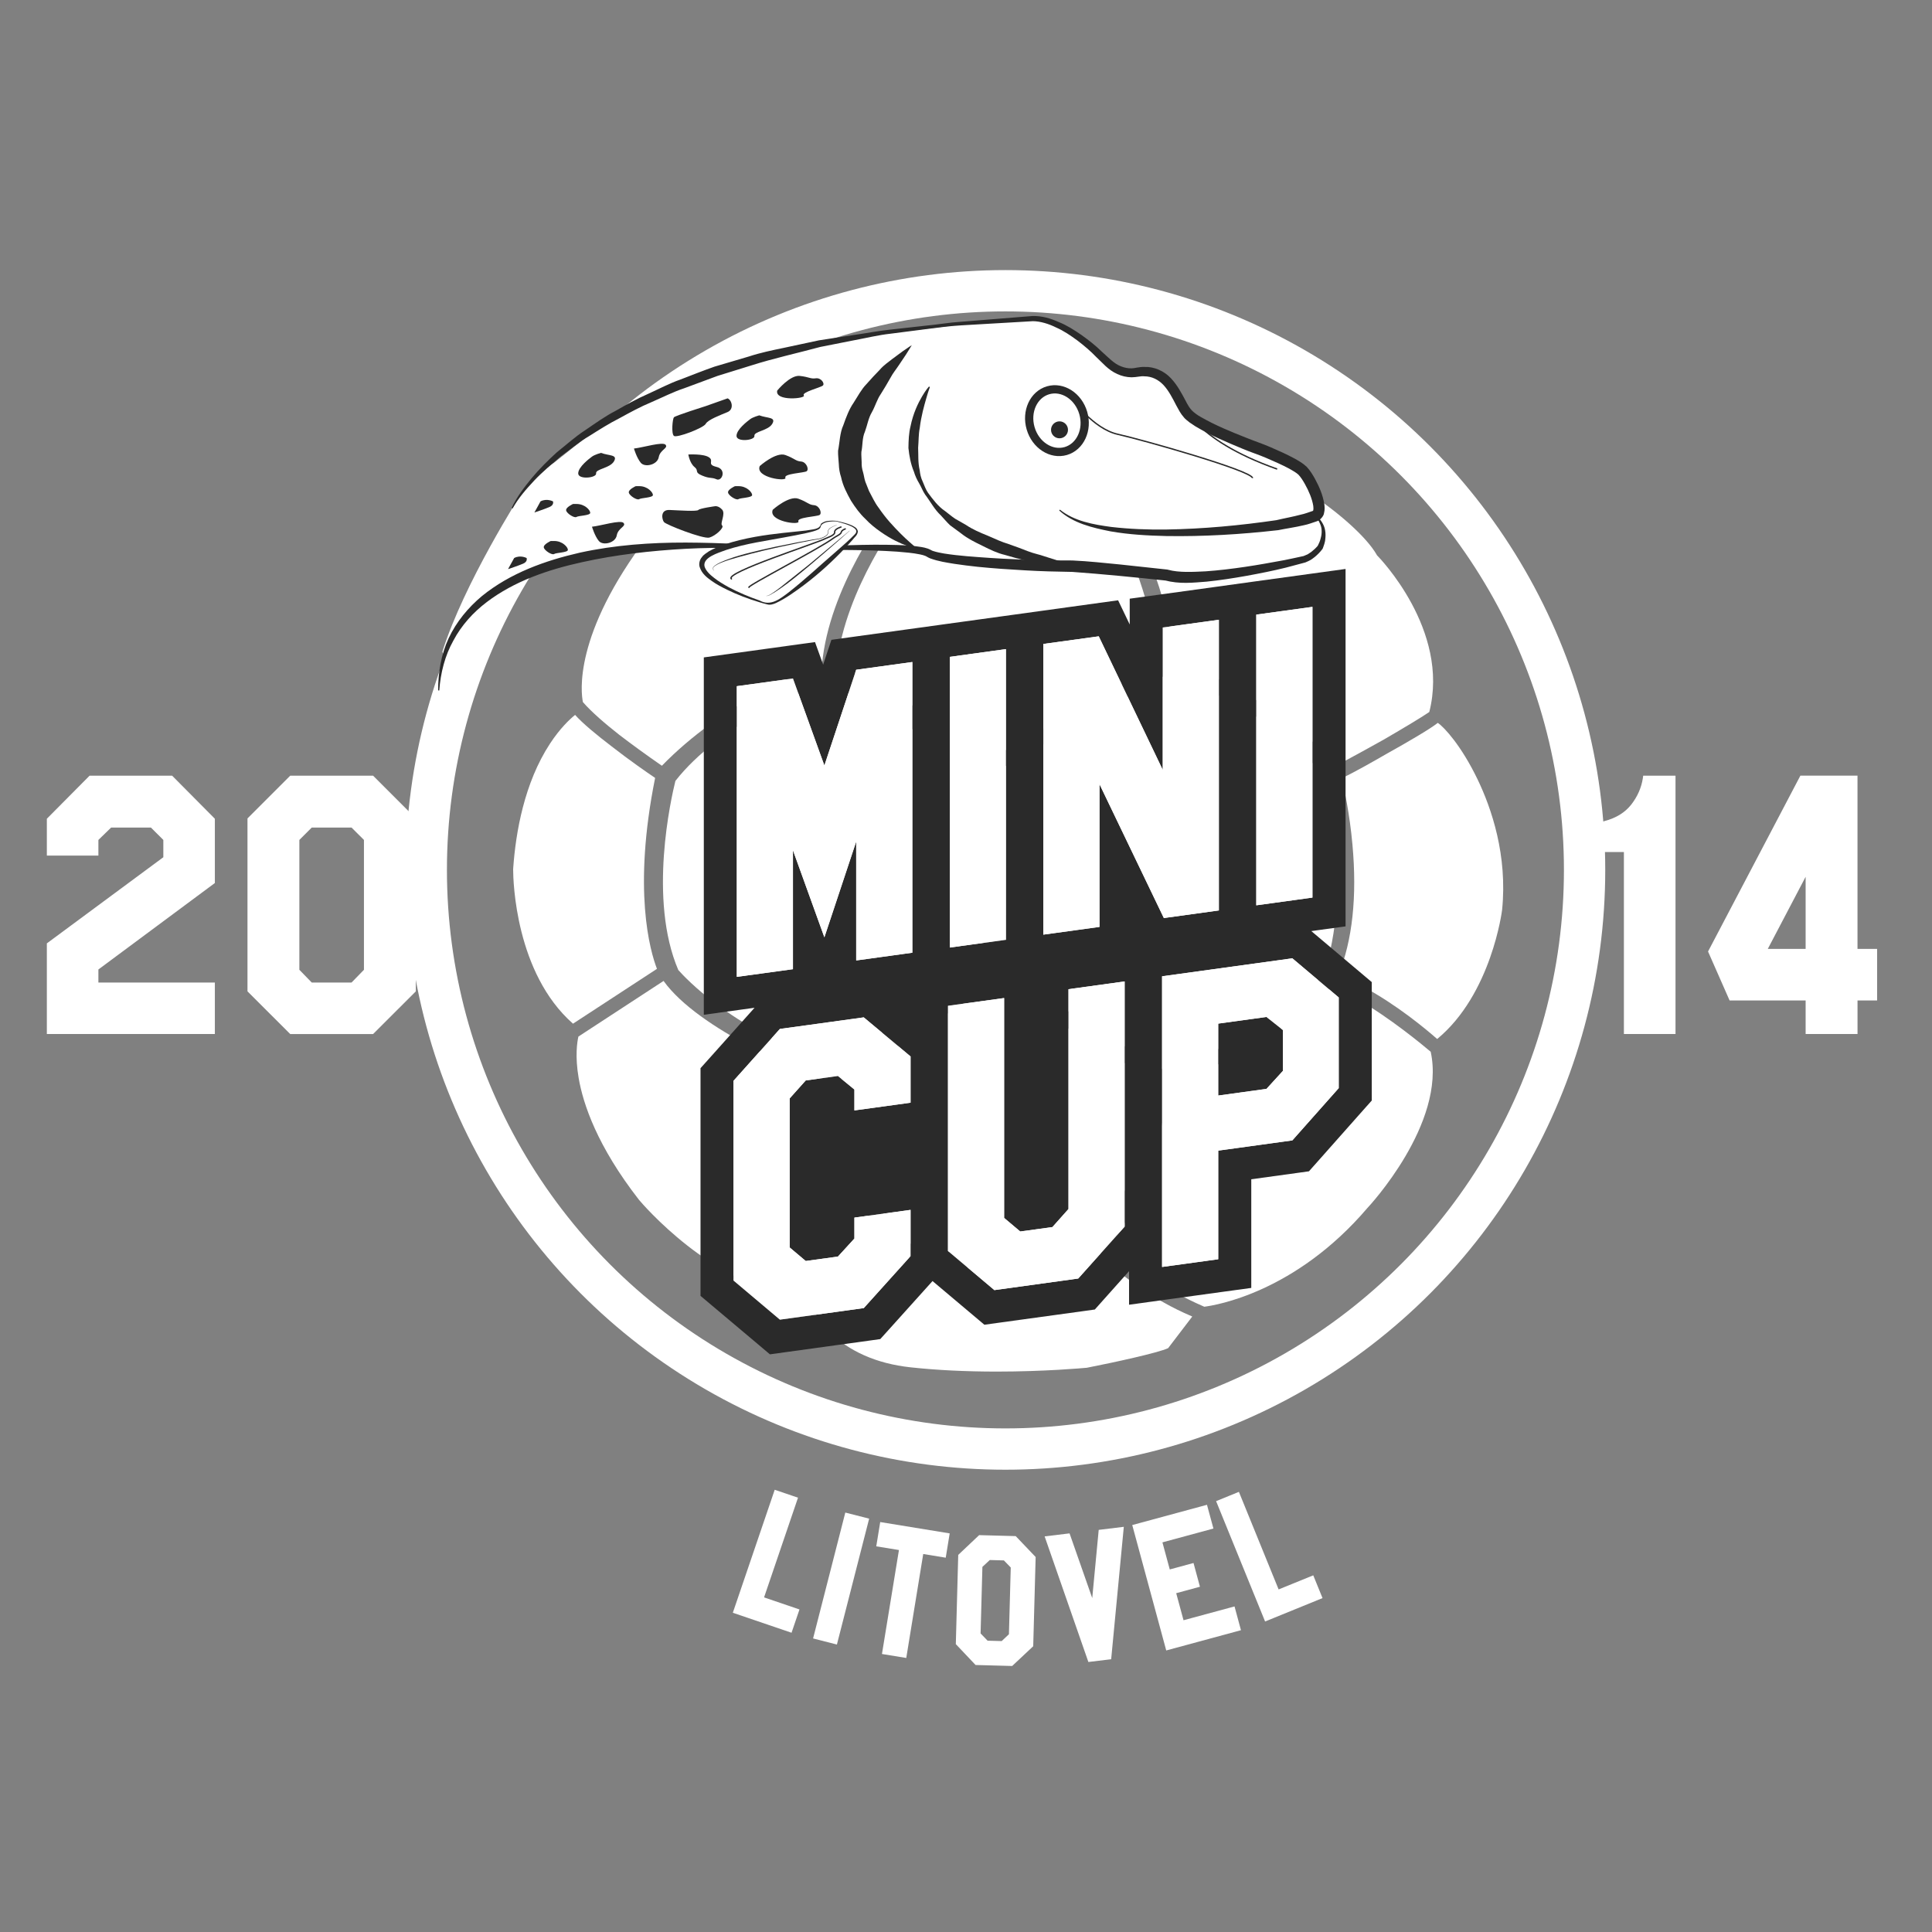 <?xml version="1.0" encoding="utf-8"?>
<!-- Generator: Adobe Illustrator 16.0.0, SVG Export Plug-In . SVG Version: 6.00 Build 0)  -->
<!DOCTYPE svg PUBLIC "-//W3C//DTD SVG 1.1//EN" "http://www.w3.org/Graphics/SVG/1.1/DTD/svg11.dtd">
<svg version="1.1" id="Layer_1" xmlns="http://www.w3.org/2000/svg" xmlns:xlink="http://www.w3.org/1999/xlink" x="0px" y="0px"
	 width="100px" height="100px" viewBox="0 0 100 100" enable-background="new 0 0 100 100" xml:space="preserve">
<rect x="0" y="0" width="100" height="100" fill="#808080" stroke="none"/>
<g>
	
		<line fill="none" stroke="#4675B8" stroke-width="0.071" stroke-miterlimit="10" x1="34.296" y1="48.133" x2="34.296" y2="48.133"/>
	<g>
		<g>
			<path fill="#FFFFFF" d="M8.454,44.37v-0.895l-0.642-0.641h-2.06l-0.659,0.641v0.811H2.425v-1.908l2.212-2.229h4.272l2.212,2.229
				v3.327L5.093,50.18v0.675h6.028v2.666H2.425v-4.692L8.454,44.37z"/>
		</g>
		<g>
			<path fill="#FFFFFF" d="M21.523,42.361v8.952l-2.212,2.209h-4.289l-2.212-2.209v-8.952l2.212-2.212h4.289L21.523,42.361z
				 M15.495,43.475v6.721l0.641,0.66h2.06l0.642-0.66v-6.721l-0.642-0.641h-2.06L15.495,43.475z"/>
		</g>
		<g>
			<path fill="#FFFFFF" d="M86.721,53.521h-2.668V44.1h-1.098v-1.571l0.102-0.033c0.598-0.158,1.055-0.442,1.377-0.853
				c0.32-0.411,0.521-0.864,0.599-1.359l0.018-0.135h1.673v13.373H86.721z"/>
		</g>
		<g>
			<path fill="#FFFFFF" d="M96.145,49.116h1.014v2.667h-1.014v1.738h-2.686v-1.738h-3.936l-1.115-2.533l4.779-9.102h2.957V49.116
				L96.145,49.116z M93.459,45.383L91.5,49.116h1.959V45.383z"/>
		</g>
	</g>
	<circle fill="none" stroke="#FFFFFF" stroke-width="2.138" stroke-miterlimit="10" cx="52.041" cy="45.026" r="29.977"/>
	<g>
		<path fill="#FFFFFF" d="M51.672,39.041l8.387-4.765c-0.147-0.928-0.854-4.378-2.091-6.627c-0.261-0.412-0.557-0.804-0.885-1.164
			c-1.528-0.723-3.249-1.089-5.112-1.089c-0.98,0-1.885,0.103-2.651,0.239c-0.793,0.145-1.59,0.354-2.387,0.626
			c-0.442,0.57-3.136,4.181-3.61,8.04L51.672,39.041z"/>
		<path fill="#FFFFFF" d="M76.467,40.316c-0.824-1.707-1.713-2.679-2.047-2.9c-0.424,0.332-1.523,0.973-2.635,1.593
			c-0.666,0.385-1.662,0.952-2.299,1.254c-0.014,0.007-0.027,0.015-0.041,0.022c0.131,0.541,0.412,1.822,0.557,3.428
			c0.246,2.691,0,4.958-0.723,6.747c0.414,0.157,0.854,0.372,1.294,0.621c1.747,0.94,3.257,2.207,3.815,2.698
			c2.811-2.322,3.356-6.642,3.361-6.687C78.032,44.272,77.208,41.85,76.467,40.316z"/>
		<path fill="#FFFFFF" d="M68.661,40.28c-0.474-0.564-1.781-1.995-3.913-3.365c-0.375-0.228-0.777-0.456-1.212-0.686
			c-1.253-0.661-2.341-1.102-2.868-1.301c-0.064-0.023-0.129-0.046-0.195-0.068l-8.443,4.798l0.027,10.546
			c0.035,0.033,0.076,0.068,0.121,0.106c1.176,0.866,5.312,3.418,8.045,5.065c1.119-0.332,2.123-0.734,3.018-1.164
			c1.837-0.891,3.232-1.919,4.128-2.677c0.631-0.546,1.012-0.958,1.142-1.107c0.108-0.295,0.401-1.199,0.581-2.623
			c0.202-1.59,0.298-4.166-0.373-7.46C68.695,40.322,68.678,40.299,68.661,40.28z"/>
		<path fill="#FFFFFF" d="M34.004,50.147c-0.359-0.935-1.262-4.077-0.095-9.882c-0.399-0.27-1.322-0.906-2.257-1.637
			c-0.77-0.588-1.501-1.191-1.885-1.625c-0.289,0.234-0.784,0.702-1.298,1.485c-1.34,2.042-1.774,4.617-1.903,6.418l-0.006,0.09
			c0,0.61,0.122,5.372,3.098,7.99L34.004,50.147z"/>
		<path fill="#FFFFFF" d="M57.941,25.997c-0.049,0.05-0.09,0.096-0.129,0.138c0.267,0.319,0.522,0.704,0.771,1.15
			c1.696,2.667,2.112,5.994,2.198,6.919c1.73,0.591,3.205,1.36,4.42,2.146c1.396,0.855,2.842,1.955,3.918,3.286
			c0.079-0.036,0.167-0.078,0.263-0.125c0.769-0.414,1.543-0.838,2.235-1.226c1.057-0.612,2.068-1.225,2.363-1.432
			c1.086-4.254-2.64-8.041-2.676-8.079l-0.033-0.033L71.25,28.7c-1.053-1.817-5.814-5.196-8.473-5.196
			c-0.135,0-0.26,0.009-0.377,0.026c-0.049,0.008-0.101,0.017-0.148,0.026c-0.363,0.076-0.707,0.177-1.033,0.294
			C59.766,24.406,58.527,25.448,57.941,25.997z"/>
		<path fill="#FFFFFF" d="M59.794,55.952c-1.265-0.739-6.583-3.872-8.063-5.093c-0.068-0.053-0.127-0.098-0.176-0.137
			c-0.936,0.678-4.446,3.164-8.071,5.176c0.035,0.973,0.189,1.955,0.457,2.934c0.725,2.375,2.068,4.5,2.507,5.158
			c0.029,0.041,0.059,0.084,0.089,0.126c0.195,0.097,0.402,0.185,0.622,0.263c0.679,0.232,1.893,0.521,3.725,0.525
			c1.874-0.006,3.722-0.307,4.882-0.539c0.355-0.074,0.717-0.156,1.084-0.244c0.307-0.447,1.525-2.322,2.322-5.061
			c0.332-1.18,0.502-2.175,0.581-2.762C59.768,56.184,59.781,56.068,59.794,55.952z"/>
		<path fill="#FFFFFF" d="M47.135,70.773c1.342,0.146,2.841,0.22,4.456,0.22c2.499,0,4.466-0.181,4.663-0.198
			c1.389-0.271,3.678-0.77,4.208-1.014l1.249-1.637c-0.014-0.006-0.027-0.015-0.043-0.021c-1.027-0.436-1.896-0.947-2.604-1.441
			c-0.789-0.523-1.572-1.148-2.138-1.844c-0.319,0.079-0.946,0.225-1.76,0.367c-1.519,0.273-2.94,0.411-4.249,0.411
			c-0.001,0-0.001,0-0.001,0c-0.015,0-0.028,0-0.043,0c-0.017,0-0.035,0-0.054,0l0,0c-1.49,0-2.764-0.177-3.806-0.533
			c-0.263-0.086-0.464-0.168-0.611-0.233c-0.666,0.769-1.832,1.486-2.853,2.021c-0.552,0.342-1.11,0.639-1.604,0.812
			c0.163,0.293,0.454,0.74,0.918,1.201C43.936,69.947,45.372,70.583,47.135,70.773z"/>
		<path fill="#FFFFFF" d="M34.959,40.42c-0.221,0.889-1.418,6.133,0.15,9.789c0.195,0.22,0.875,0.948,2.022,1.803
			c1.22,0.909,3.227,2.15,5.944,2.979c0.592-0.349,2.092-1.233,3.639-2.181c2.838-1.737,3.854-2.472,4.218-2.77l0.025-10.176
			l-8.126-4.615C41.652,35.695,37.235,37.509,34.959,40.42z"/>
		<path fill="#FFFFFF" d="M33.075,62.104c0.059,0.072,1.017,1.203,2.5,2.365c1.374,1.076,3.492,2.396,5.814,2.625
			c0.239-0.098,0.993-0.417,1.841-0.859c0.332-0.207,0.69-0.447,1.071-0.721c0.648-0.467,1.21-0.916,1.518-1.17
			c-1.182-1.676-2.036-3.436-2.536-5.211c-0.32-1.033-0.535-2.125-0.531-3.188c-1.219-0.467-6.578-2.629-8.406-5.172l-4.408,2.879
			c-0.061,0.264-0.184,1.006,0.013,2.146C30.182,57.143,30.911,59.327,33.075,62.104z"/>
		<path fill="#FFFFFF" d="M70.779,62.523l0.014-0.015c0.041-0.043,4.068-4.35,3.26-8.069c-0.4-0.338-2.109-1.758-3.75-2.693
			c-0.457-0.252-0.932-0.479-1.404-0.66c-0.188,0.199-0.537,0.543-1.032,0.969c-0.884,0.771-2.238,1.778-4.072,2.687
			c-0.974,0.483-2.069,0.936-3.289,1.295c-0.019,0.164-0.045,0.399-0.09,0.696c-0.128,0.871-0.312,1.689-0.524,2.444
			c-0.438,1.577-1.168,3.49-2.373,5.243c0.276,0.303,0.883,0.91,1.789,1.568c1.307,0.888,2.692,1.506,3.024,1.648
			C62.9,67.566,67.039,66.908,70.779,62.523z"/>
		<path fill="#FFFFFF" d="M41.519,23.091c-3.289,0-7.704,4.381-7.995,4.674c-3.863,5.082-3.45,8.103-3.353,8.575
			c0.454,0.522,1.167,1.133,1.885,1.696c0.612,0.469,1.354,1.012,2.203,1.599c3.142-3.228,7.196-4.843,8.288-5.237
			c0.364-3.978,3.227-7.813,3.8-8.546c-0.072-0.319-0.394-0.686-0.924-1.066c-0.331-0.227-0.74-0.463-1.22-0.7
			c-1.075-0.53-2.18-0.911-2.396-0.984C41.713,23.095,41.616,23.091,41.519,23.091z"/>
		<path fill="#FFFFFF" d="M59.023,20.283c-0.24-0.082-2.828-0.928-6.646-0.928c-2.686,0-5.358,0.411-7.943,1.221
			c-0.17,0.089-1.374,0.745-2.054,1.967c0.457,0.159,1.249,0.454,2.053,0.846c0.632,0.309,1.149,0.615,1.552,0.921
			c0.539,0.396,0.877,0.782,1.017,1.166c0.489-0.164,1.375-0.423,2.513-0.601c0.826-0.134,1.646-0.203,2.456-0.203
			c2.694,0,4.536,0.737,5.217,1.061c0.06-0.06,0.136-0.136,0.229-0.226c0.597-0.63,1.837-1.738,3.657-2.364
			c0.285-0.104,0.578-0.189,0.879-0.253c-0.076-0.164-0.194-0.378-0.377-0.623C61.191,21.75,60.438,20.987,59.023,20.283z"/>
	</g>
	<g>
		<path id="Výplň_2_" fill="#FFFFFF" d="M24.726,31.226c0,0,0.367,0.029,1.389-0.932c1.021-0.96,5.043-1.8,5.043-1.8l3.774-0.343
			l2.604,0.031l4.088,0.104l6.095,0.122l1.199,0.474l4.689,0.281l7.082,0.509l1.313,0.138l4.304-0.606l1.521-0.386
			c0,0,0.233,0.006,0.547-0.585c0.312-0.59,0.078-1.001,0.078-1.001l-0.063-0.156l-0.203-0.28l-0.168,0.156l-0.111-0.01
			l-1.041,0.249l-0.781,0.23l1.729-0.457l0.403-0.377l-0.05-0.329l-0.025-0.598l-0.146-0.365l-0.111-0.035l-0.08-0.344l-0.544-0.636
			l-2.936-1.372l-2.496-1.5l-1.537-1.777l-0.386-0.424l-2.071-0.086l-1.688-1.445l-2.182-1.188l-3.093,0.174l-7.547,0.907
			l-3.854,1.033l-2.452,0.753l-5.154,2.057l-3.185,2.535l-0.741,0.483l-0.961,1.126c0,0-2.961,4.625-4.077,8.163
			c0.047,0.484,0.522-0.712,0.522-0.712L24.726,31.226z"/>
		<g>
			<path fill="#2A2A2A" d="M26.483,26.292c0.262-0.567,0.646-1.063,1.038-1.545c0.399-0.479,0.842-0.917,1.303-1.338
				c0.487-0.385,0.95-0.81,1.474-1.147c0.515-0.351,1.022-0.717,1.575-1.003c0.542-0.309,1.083-0.616,1.654-0.864
				c0.567-0.255,1.118-0.552,1.705-0.756c0.581-0.222,1.158-0.455,1.745-0.66l1.787-0.528c0.59-0.194,1.198-0.32,1.806-0.446
				l1.818-0.389l1.836-0.282c0.613-0.083,1.22-0.208,1.835-0.271l1.843-0.205c0.616-0.055,1.226-0.167,1.842-0.204l3.697-0.297
				l-0.01,0.001c0.502-0.016,0.938,0.122,1.358,0.306c0.427,0.169,0.812,0.417,1.185,0.673c0.369,0.264,0.728,0.542,1.049,0.858
				c0.336,0.299,0.642,0.632,0.985,0.76c0.179,0.077,0.373,0.114,0.56,0.111c0.16,0,0.395-0.083,0.658-0.073
				c0.512-0.025,1.035,0.214,1.375,0.58c0.344,0.362,0.558,0.785,0.766,1.169c0.203,0.415,0.402,0.628,0.795,0.845
				c0.734,0.427,1.561,0.762,2.375,1.084c0.418,0.168,0.807,0.294,1.247,0.485c0.413,0.179,0.821,0.361,1.228,0.581
				c0.2,0.114,0.409,0.225,0.621,0.424c0.182,0.194,0.309,0.408,0.422,0.608c0.225,0.416,0.414,0.834,0.495,1.346
				c0.013,0.133,0.027,0.269-0.018,0.441c-0.013,0.162-0.22,0.39-0.394,0.433c-0.214,0.068-0.41,0.149-0.65,0.197
				c-0.473,0.112-0.895,0.166-1.323,0.254l-0.019,0.003h-0.004c-1.922,0.218-3.844,0.333-5.772,0.303
				c-0.963-0.023-1.931-0.075-2.884-0.242c-0.938-0.186-1.934-0.418-2.663-1.083l0.038-0.042c0.746,0.601,1.729,0.77,2.658,0.896
				c0.944,0.109,1.897,0.146,2.852,0.133c1.906-0.031,3.816-0.209,5.697-0.484l-0.021,0.004c0.437-0.104,0.896-0.184,1.282-0.29
				c0.195-0.037,0.412-0.124,0.621-0.192c0.033-0.029,0.004,0.023,0.023-0.04c0.016-0.042,0.012-0.133,0.002-0.219
				c-0.058-0.367-0.231-0.774-0.434-1.134c-0.104-0.184-0.21-0.353-0.333-0.483c-0.112-0.104-0.295-0.211-0.479-0.313
				c-0.377-0.2-0.779-0.378-1.183-0.55c-0.372-0.164-0.831-0.307-1.233-0.48c-0.826-0.343-1.649-0.687-2.443-1.162l-0.298-0.199
				c-0.104-0.083-0.226-0.176-0.287-0.254c-0.19-0.213-0.284-0.417-0.396-0.617c-0.205-0.397-0.398-0.776-0.666-1.064
				c-0.266-0.282-0.609-0.453-0.992-0.452c-0.184-0.022-0.381,0.048-0.664,0.051c-0.258-0.005-0.506-0.063-0.731-0.168
				c-0.487-0.215-0.771-0.587-1.089-0.877c-0.303-0.318-0.637-0.595-0.98-0.859c-0.349-0.256-0.711-0.505-1.104-0.675
				c-0.378-0.188-0.814-0.323-1.2-0.326l-0.011,0.001L49.76,16.84c-0.616,0.031-1.227,0.124-1.838,0.197l-1.834,0.236
				c-0.613,0.067-1.213,0.215-1.819,0.327l-1.812,0.358c-1.188,0.322-2.391,0.582-3.561,0.954l-1.758,0.545l-1.724,0.639
				c-0.583,0.193-1.128,0.475-1.69,0.717c-0.567,0.235-1.103,0.528-1.64,0.823c-0.548,0.276-1.063,0.604-1.581,0.93
				c-0.529,0.31-0.996,0.708-1.491,1.067c-0.462,0.399-0.935,0.79-1.356,1.235c-0.416,0.446-0.828,0.911-1.123,1.45L26.483,26.292z"
				/>
		</g>
		<g>
			<path fill="#2A2A2A" d="M22.679,35.736c-0.003-0.911,0.148-1.85,0.543-2.7c0.398-0.847,1.009-1.59,1.728-2.188
				c1.464-1.187,3.265-1.831,5.056-2.241c1.807-0.396,3.651-0.527,5.484-0.524c1.834,0.009,3.66,0.1,5.482,0.298l-0.037,0.003
				c0.439-0.063,0.825-0.069,1.238-0.094l1.221-0.049c0.814-0.032,1.629-0.052,2.447-0.044c0.409,0.004,0.818,0.015,1.23,0.046
				c0.207,0.015,0.413,0.035,0.625,0.072c0.106,0.019,0.211,0.039,0.329,0.081c0.13,0.046,0.222,0.118,0.282,0.127
				c0.334,0.107,0.754,0.16,1.146,0.207c0.399,0.045,0.801,0.079,1.205,0.107c0.806,0.061,1.615,0.105,2.425,0.135
				c0.817,0.035,1.604,0.039,2.429,0.038c0.848,0.038,1.645,0.13,2.459,0.207l2.43,0.262l0.021,0.002l0.038,0.01
				c0.564,0.155,1.281,0.113,1.945,0.081c0.679-0.047,1.357-0.131,2.037-0.231c0.678-0.099,1.354-0.223,2.029-0.347
				c0.316-0.061,0.67-0.143,1.002-0.213l0.213-0.09l0.188-0.125c0.124-0.096,0.235-0.201,0.339-0.322l-0.015,0.024
				c0.028-0.063,0.063-0.125,0.089-0.188c0.025-0.073,0.049-0.114,0.064-0.192c0.043-0.151,0.062-0.272,0.057-0.41
				c-0.002-0.145-0.032-0.264-0.098-0.404c-0.058-0.137-0.142-0.242-0.246-0.343l0.031-0.047c0.125,0.085,0.246,0.206,0.321,0.335
				c0.079,0.119,0.153,0.285,0.173,0.438c0.03,0.157,0.023,0.337,0.004,0.475c-0.002,0.071-0.033,0.169-0.051,0.238
				c-0.021,0.077-0.055,0.149-0.08,0.225L68.461,28.4l-0.011,0.015c-0.111,0.149-0.246,0.288-0.392,0.409
				c-0.082,0.057-0.107,0.091-0.235,0.167c-0.089,0.041-0.128,0.071-0.259,0.121l-1.01,0.269c-0.675,0.167-1.354,0.3-2.037,0.425
				c-0.685,0.122-1.371,0.229-2.068,0.3c-0.703,0.053-1.393,0.137-2.17-0.069l0.058,0.012c-1.606-0.17-3.252-0.333-4.828-0.447
				c-0.804-0.013-1.643-0.032-2.45-0.081c-0.814-0.046-1.629-0.1-2.443-0.182c-0.407-0.044-0.814-0.093-1.221-0.155
				c-0.412-0.069-0.805-0.122-1.241-0.28c-0.136-0.051-0.207-0.114-0.269-0.134c-0.073-0.03-0.167-0.054-0.261-0.073
				c-0.188-0.04-0.385-0.067-0.584-0.089c-0.397-0.044-0.802-0.071-1.206-0.09c-0.809-0.039-1.621-0.052-2.433-0.052
				c-0.406-0.003-0.812,0.011-1.218,0.023c-0.398,0.015-0.828,0.024-1.195,0.069l-0.03,0.003H40.95
				c-1.806-0.207-3.637-0.251-5.451-0.156c-1.814,0.1-3.623,0.305-5.383,0.696c-1.753,0.385-3.493,0.98-4.917,2.059
				c-0.708,0.536-1.316,1.208-1.733,1.997c-0.439,0.781-0.661,1.672-0.73,2.581L22.679,35.736z"/>
		</g>
		<g>
			<path fill="#2A2A2A" d="M47.497,28.418c0,0-0.207-0.037-0.552-0.167c-0.346-0.125-0.829-0.347-1.355-0.717
				c-0.264-0.184-0.543-0.4-0.801-0.677c-0.274-0.257-0.519-0.587-0.743-0.942c-0.205-0.372-0.418-0.764-0.511-1.216
				c-0.074-0.217-0.111-0.443-0.118-0.675c-0.014-0.229-0.045-0.463-0.039-0.692c0.088-0.445,0.088-0.925,0.273-1.326
				c0.147-0.415,0.298-0.825,0.531-1.159c0.22-0.341,0.404-0.697,0.66-0.959c0.24-0.276,0.479-0.526,0.698-0.752
				c0.204-0.241,0.453-0.399,0.651-0.56c0.205-0.151,0.383-0.283,0.53-0.392c0.298-0.21,0.473-0.319,0.473-0.319
				s-0.106,0.185-0.302,0.489c-0.1,0.148-0.221,0.329-0.359,0.536c-0.135,0.207-0.314,0.418-0.454,0.685
				c-0.148,0.261-0.309,0.54-0.49,0.822c-0.193,0.278-0.284,0.622-0.457,0.933c-0.187,0.312-0.237,0.672-0.362,1.011
				c-0.151,0.339-0.111,0.703-0.185,1.052c-0.011,0.175,0.013,0.35,0.014,0.524c-0.006,0.177,0.016,0.349,0.07,0.515
				c0.05,0.166,0.064,0.34,0.121,0.502c0.064,0.161,0.127,0.321,0.189,0.478c0.161,0.297,0.299,0.61,0.498,0.868
				c0.184,0.269,0.376,0.516,0.57,0.737c0.388,0.438,0.75,0.793,1.018,1.028C47.332,28.288,47.497,28.418,47.497,28.418z"/>
		</g>
		<g>
			<path fill="#2A2A2A" d="M48.132,20.034c0,0-0.083,0.21-0.188,0.583c-0.106,0.371-0.261,0.897-0.338,1.537
				c-0.066,0.316-0.053,0.664-0.084,1.027c0.019,0.362-0.015,0.755,0.08,1.151c0.022,0.204,0.064,0.408,0.158,0.597
				c0.083,0.192,0.151,0.399,0.273,0.577c0.258,0.347,0.517,0.702,0.886,0.949c0.175,0.132,0.337,0.273,0.516,0.393l0.561,0.321
				c0.352,0.238,0.74,0.402,1.12,0.554c0.372,0.164,0.728,0.329,1.09,0.438c0.354,0.12,0.688,0.249,0.996,0.369
				c0.308,0.122,0.608,0.173,0.862,0.266c0.26,0.083,0.484,0.154,0.67,0.213c0.371,0.134,0.584,0.21,0.584,0.21l-0.01,0.057
				c0,0-0.225-0.009-0.617-0.043c-0.196-0.021-0.436-0.047-0.709-0.077c-0.271-0.035-0.584-0.059-0.912-0.146
				c-0.329-0.084-0.688-0.175-1.062-0.289c-0.382-0.088-0.759-0.269-1.142-0.463c-0.386-0.187-0.785-0.38-1.143-0.667l-0.549-0.405
				c-0.167-0.157-0.315-0.339-0.472-0.505c-0.338-0.313-0.548-0.729-0.818-1.083c-0.126-0.184-0.199-0.397-0.312-0.586
				c-0.114-0.191-0.206-0.389-0.267-0.597c-0.169-0.404-0.242-0.822-0.284-1.225c0.005-0.399,0.021-0.782,0.107-1.12
				c0.138-0.684,0.395-1.206,0.597-1.549c0.201-0.346,0.358-0.514,0.358-0.514L48.132,20.034z"/>
		</g>
		
			<ellipse transform="matrix(-0.279 -0.96 0.96 -0.279 49.084 80.367)" fill="#FFFFFF" stroke="#2A2A2A" stroke-width="0.427" stroke-miterlimit="10" cx="54.712" cy="21.758" rx="1.638" ry="1.419"/>
		<path fill="none" stroke="#2A2A2A" stroke-width="0.071" stroke-miterlimit="10" d="M55.486,20.644c0,0,1.1,1.551,2.365,1.833
			c1.265,0.282,6.963,1.891,6.979,2.268"/>
		<path fill="none" stroke="#2A2A2A" stroke-width="0.071" stroke-miterlimit="10" d="M61.2,20.798c0,0,0.46,1.909,4.905,3.481"/>
		<g>
			<path fill="#FFFFFF" d="M43.297,26.975c0.174,0.055,1.286,0.258,1.031,0.648s-3.811,3.74-4.526,3.632
				c-0.716-0.108-4.786-1.611-3.067-2.584c1.718-0.973,5.656-1.011,5.703-1.394C42.484,26.896,43.297,26.975,43.297,26.975z"/>
			<path fill="#2A2A2A" d="M43.3,26.961c0,0,0.074,0.018,0.209,0.05c0.135,0.034,0.337,0.078,0.58,0.183
				c0.107,0.061,0.283,0.116,0.314,0.316c-0.026,0.214-0.175,0.288-0.287,0.446c-0.243,0.272-0.521,0.574-0.842,0.887
				c-0.637,0.629-1.43,1.315-2.365,1.941c-0.234,0.156-0.479,0.304-0.746,0.429c-0.126,0.057-0.299,0.115-0.447,0.071
				c-0.141-0.029-0.286-0.079-0.426-0.118c-0.563-0.171-1.124-0.381-1.664-0.646c-0.269-0.134-0.538-0.271-0.786-0.449
				c-0.244-0.174-0.507-0.368-0.622-0.712c-0.06-0.167-0.005-0.386,0.107-0.514c0.1-0.15,0.245-0.216,0.373-0.313
				c0.251-0.142,0.533-0.258,0.798-0.351c1.083-0.354,2.125-0.494,3.012-0.594c0.443-0.046,0.85-0.089,1.21-0.127
				c0.343-0.07,0.717-0.042,0.773-0.347c0.232-0.184,0.455-0.15,0.591-0.164C43.224,26.95,43.3,26.961,43.3,26.961z M43.295,26.989
				c0,0-0.072-0.008-0.211-0.001c-0.128,0.011-0.365,0.011-0.544,0.159c-0.049,0.033-0.05,0.109-0.091,0.183
				c-0.06,0.072-0.135,0.093-0.21,0.125c-0.152,0.055-0.319,0.095-0.497,0.135c-0.356,0.078-0.759,0.157-1.198,0.235
				c-0.874,0.167-1.91,0.299-2.952,0.639c-0.464,0.167-1.206,0.391-1.129,0.838c0.054,0.223,0.275,0.44,0.5,0.609
				c0.224,0.18,0.48,0.328,0.736,0.473c0.52,0.279,1.069,0.508,1.619,0.698c0.577,0.319,1.065-0.092,1.503-0.421
				c0.872-0.686,1.626-1.4,2.302-1.979c0.332-0.296,0.645-0.559,0.905-0.81c0.107-0.118,0.291-0.25,0.296-0.361
				c0.001-0.127-0.152-0.215-0.258-0.268c-0.232-0.109-0.432-0.159-0.565-0.197C43.365,27.008,43.295,26.989,43.295,26.989z"/>
		</g>
		<circle fill="#2A2A2A" cx="54.84" cy="22.248" r="0.439"/>
		<g>
			<g>
				<path fill="#2A2A2A" d="M43.307,27.187c0,0-0.111,0.022-0.28,0.12c-0.083,0.046-0.187,0.13-0.158,0.276
					c-0.021,0.149-0.195,0.222-0.342,0.282c-0.16,0.066-0.346,0.064-0.53,0.109c-0.188,0.037-0.386,0.075-0.592,0.115
					c-0.409,0.087-0.845,0.18-1.281,0.272c-0.871,0.192-1.733,0.419-2.372,0.613c-0.317,0.101-0.58,0.202-0.738,0.313
					c-0.075,0.054-0.132,0.124-0.104,0.174c0.023,0.042,0.048,0.06,0.045,0.061c0.002,0.001,0.002,0.003,0.001,0.005
					s-0.003,0.002-0.005,0.001c0.002-0.001-0.024-0.018-0.051-0.063c-0.033-0.057,0.027-0.134,0.102-0.192
					c0.158-0.121,0.418-0.231,0.733-0.344c0.63-0.234,1.503-0.433,2.375-0.624c0.438-0.088,0.875-0.175,1.286-0.257
					c0.206-0.037,0.405-0.073,0.594-0.107c0.19-0.042,0.375-0.038,0.527-0.1c0.147-0.057,0.313-0.127,0.333-0.26
					c-0.028-0.146,0.086-0.246,0.169-0.286c0.172-0.096,0.284-0.116,0.284-0.116c0.002,0,0.004,0,0.004,0.002
					C43.31,27.184,43.309,27.186,43.307,27.187z"/>
			</g>
			<path fill="none" stroke="#2A2A2A" stroke-width="0.071" stroke-linecap="round" stroke-miterlimit="10" d="M43.528,27.279
				c0,0-0.347,0.1-0.325,0.265c0.022,0.167-0.409,0.292-0.48,0.332c-0.41,0.226-5.261,1.775-4.864,2.087"/>
			<path fill="none" stroke="#2A2A2A" stroke-width="0.071" stroke-linecap="round" stroke-miterlimit="10" d="M43.75,27.376
				c0,0-0.187,0.064-0.205,0.17c-0.021,0.114-0.291,0.221-0.39,0.297c-0.721,0.547-4.484,2.474-4.392,2.56"/>
			<g>
				<path fill="#2A2A2A" d="M43.975,27.475c0,0-1.022,0.917-2.074,1.799c-0.528,0.438-1.056,0.879-1.484,1.168
					c-0.211,0.147-0.393,0.264-0.526,0.334c-0.131,0.079-0.226,0.076-0.225,0.066c-0.002,0-0.003-0.002-0.003-0.003
					c0-0.002,0.005-0.002,0.007-0.002c-0.001,0.007,0.084,0.007,0.212-0.076c0.129-0.076,0.304-0.2,0.507-0.357
					c0.402-0.32,0.939-0.747,1.475-1.174c1.053-0.88,2.106-1.76,2.106-1.76c0.001-0.001,0.004-0.001,0.005,0
					C43.976,27.472,43.976,27.474,43.975,27.475z"/>
			</g>
		</g>
	</g>
	<g>
		<path fill="#2A2A2A" d="M40.228,20.217c0,0,0.664-0.813,1.163-0.76c0.5,0.054,0.558,0.164,0.833,0.124
			c0.276-0.04,0.485,0.275,0.365,0.377s-1.115,0.346-0.983,0.509C41.737,20.632,40.1,20.788,40.228,20.217z"/>
		<path fill="#2A2A2A" d="M39.998,26.384c0,0,0.839-0.749,1.328-0.57c0.489,0.178,0.524,0.313,0.81,0.334
			c0.285,0.022,0.427,0.422,0.285,0.507c-0.143,0.085-1.191,0.121-1.095,0.334C41.423,27.203,39.749,26.989,39.998,26.384z"/>
		<path fill="#2A2A2A" d="M39.324,24.123c0,0,0.839-0.749,1.328-0.57c0.489,0.179,0.524,0.313,0.81,0.335s0.428,0.421,0.285,0.506
			s-1.192,0.121-1.095,0.334C40.749,24.942,39.075,24.728,39.324,24.123z"/>
		<path fill="#2A2A2A" d="M37.002,26.203c0,0,0.181-0.041,0.376,0.175c0.194,0.217-0.124,0.715,0,0.822
			c0.123,0.107-0.341,0.537-0.661,0.625c-0.321,0.087-2.245-0.665-2.352-0.805c-0.106-0.14-0.203-0.644,0.291-0.624
			c0.494,0.021,1.42,0.086,1.491,0C36.219,26.31,37.002,26.203,37.002,26.203z"/>
		<path fill="#2A2A2A" d="M39.299,21.498c0.427,0.159,0.885,0.08,0.673,0.439c-0.211,0.361-0.959,0.389-0.924,0.625
			c0.036,0.235-0.926,0.335-0.926,0s0.569-0.762,0.712-0.87C38.977,21.586,39.299,21.498,39.299,21.498z"/>
		<path fill="#2A2A2A" d="M31.104,23.441c0.426,0.159,0.885,0.079,0.674,0.439c-0.212,0.361-0.96,0.389-0.924,0.624
			c0.036,0.235-0.926,0.335-0.926,0s0.57-0.762,0.712-0.869C30.782,23.529,31.104,23.441,31.104,23.441z"/>
		<path fill="#2A2A2A" d="M37.659,20.619c0.213,0.076,0.356,0.558,0,0.709c-0.356,0.15-1.013,0.392-1.13,0.609
			c-0.116,0.218-1.506,0.746-1.648,0.625s-0.071-0.878,0-0.962c0.071-0.085,1.648-0.581,1.648-0.581L37.659,20.619z"/>
		<path fill="#2A2A2A" d="M35.628,23.525c0,0,0.784-0.048,1.069,0.146c0.285,0.194-0.143,0.369,0.392,0.496
			c0.535,0.127,0.285,0.765,0,0.642c-0.285-0.124-0.329-0.017-0.751-0.195c-0.424-0.178-0.144-0.242-0.391-0.442
			C35.7,23.973,35.628,23.525,35.628,23.525z"/>
		<path fill="#2A2A2A" d="M26.613,28.883c0.323-0.172,0.644,0,0.644,0s0.071,0.184-0.178,0.291c-0.25,0.107-0.784,0.285-0.784,0.285
			s0.042-0.077,0.18-0.326C26.613,28.884,26.613,28.883,26.613,28.883z"/>
		<path fill="#2A2A2A" d="M27.977,25.951c0.323-0.172,0.645,0,0.645,0s0.071,0.184-0.178,0.291c-0.25,0.107-0.784,0.285-0.784,0.285
			s0.042-0.077,0.18-0.325C27.977,25.951,27.977,25.951,27.977,25.951z"/>
		<path fill="#2A2A2A" d="M28.682,28.002c0.427-0.004,0.712,0.316,0.712,0.459c0,0.142-0.605,0.142-0.712,0.214
			c-0.107,0.071-0.499-0.174-0.534-0.336c-0.036-0.162,0.356-0.336,0.356-0.336L28.682,28.002L28.682,28.002z"/>
		<path fill="#2A2A2A" d="M29.838,26.086c0.428-0.004,0.713,0.316,0.713,0.458c0,0.143-0.605,0.143-0.713,0.214
			c-0.106,0.071-0.499-0.174-0.534-0.336c-0.035-0.163,0.356-0.336,0.356-0.336H29.838z"/>
		<path fill="#2A2A2A" d="M33.083,25.163c0.428-0.004,0.712,0.316,0.712,0.459s-0.605,0.143-0.712,0.214
			c-0.107,0.071-0.499-0.174-0.535-0.336c-0.035-0.162,0.356-0.336,0.356-0.336L33.083,25.163L33.083,25.163z"/>
		<path fill="#2A2A2A" d="M38.219,25.163c0.428-0.004,0.712,0.316,0.712,0.459s-0.605,0.143-0.712,0.214
			c-0.106,0.071-0.499-0.174-0.534-0.336c-0.036-0.162,0.356-0.336,0.356-0.336L38.219,25.163L38.219,25.163z"/>
		<path fill="#2A2A2A" d="M30.641,27.263c0.463-0.048,1.496-0.372,1.638-0.192c0.143,0.18-0.285,0.249-0.356,0.642
			c-0.071,0.393-0.712,0.544-0.926,0.29C30.784,27.749,30.641,27.263,30.641,27.263z"/>
		<path fill="#2A2A2A" d="M32.813,23.216c0.463-0.048,1.497-0.372,1.639-0.193c0.143,0.18-0.285,0.25-0.356,0.643
			c-0.072,0.393-0.713,0.543-0.927,0.29S32.813,23.216,32.813,23.216z"/>
	</g>
	<g>
		<g>
			<path fill="#2A2A2A" d="M70.395,50.321l-2.4-2.025l-0.122-0.103l0.295-0.041l1.478-0.203v-1.491V31.411v-1.962L67.7,29.717
				l-2.905,0.4l-1.477,0.204l0,0l-0.461,0.064l-2.906,0.4l-1.477,0.203v1.335l-0.061-0.127l-0.54-1.125l-1.235,0.17l-2.861,0.395
				l-1.943,0.268l-2.905,0.4l-1.477,0.204l0,0l-0.46,0.063l-2.906,0.401l-1.053,0.145l-0.336,1.01l-0.091,0.275l-0.422-1.168
				l-1.372,0.189l-2.906,0.401l-1.477,0.203v1.49v15.045v1.963l1.944-0.269l0.682-0.094l-2.362,2.642l-0.435,0.485v0.653v10.334
				v0.798l0.608,0.512l2.402,2.022l0.582,0.492l0.753-0.104l4.34-0.599l0.619-0.086l0.418-0.463l2.287-2.541l2.102,1.771l0.582,0.49
				l0.753-0.104l4.34-0.597l0.624-0.087l0.417-0.468l1.354-1.517v1.738l1.943-0.269l2.905-0.399l1.478-0.202v-1.491v-4.133
				l2.358-0.325l0.627-0.087l0.42-0.472l2.399-2.706l0.433-0.486V56.32v-4.693v-0.794L70.395,50.321z M38.137,50.562V35.517
				l2.906-0.4l1.627,4.507l1.646-4.958l2.906-0.4v15.046l-2.906,0.401v-6.156l-1.646,4.958l-1.627-4.506v6.156L38.137,50.562z
				 M47.13,65.018l-2.422,2.689l-4.34,0.598l-2.402-2.025V55.943l2.402-2.687l2.093-0.286l0.557-0.078l1.69-0.233l2.422,2.022v2.394
				l-2.906,0.399v-1.082l-0.853-0.699l-1.666,0.229l-0.833,0.933v7.713l0.833,0.701l1.666-0.229l0.853-0.933v-1.084l2.906-0.4
				V65.018z M65.025,31.812l2.906-0.4v15.046l-2.906,0.401V31.812z M54.003,33.331l2.868-0.395l3.312,6.914v-7.371l2.904-0.401
				v15.046l-2.847,0.393l-3.332-6.931v7.39l-2.907,0.4L54.003,33.331L54.003,33.331z M49.16,33.999l2.906-0.401v15.046l-2.906,0.401
				V33.999z M58.211,63.49l-2.402,2.686l-4.34,0.6l-2.401-2.024V52.059l2.905-0.399v11.38l0.834,0.703l1.666-0.229l0.832-0.935V51.2
				l2.906-0.401V63.49z M69.292,56.32l-2.401,2.705l-3.836,0.529v5.622l-2.906,0.4V50.532l6.742-0.93l2.401,2.024V56.32z"/>
			<polygon fill="#2A2A2A" points="63.055,52.98 63.055,56.705 65.553,56.359 66.406,55.426 66.406,53.316 65.553,52.637 			"/>
		</g>
		<g>
			<polygon fill="#FFFFFF" points="42.67,39.624 41.043,35.117 38.137,35.517 38.137,50.562 41.043,50.164 41.043,44.008 
				42.67,48.514 44.317,43.557 44.317,49.712 47.223,49.312 47.223,34.265 44.317,34.666 			"/>
			<polygon fill="#FFFFFF" points="52.066,33.598 49.16,33.999 49.16,49.045 52.066,48.644 			"/>
			<polygon fill="#FFFFFF" points="56.91,40.587 60.242,47.518 63.089,47.125 63.089,32.079 60.184,32.479 60.184,39.85 
				56.871,32.936 54.003,33.331 54.003,48.377 56.91,47.977 			"/>
			<polygon fill="#FFFFFF" points="67.932,31.411 65.025,31.812 65.025,46.858 67.932,46.458 			"/>
			<polygon fill="#FFFFFF" points="40.368,53.258 37.966,55.943 37.966,66.279 40.368,68.305 44.708,67.707 47.13,65.018 
				47.13,62.623 44.224,63.023 44.224,64.107 43.371,65.04 41.705,65.27 40.872,64.568 40.872,56.855 41.705,55.924 43.371,55.693 
				44.224,56.395 44.224,57.475 47.13,57.075 47.13,54.682 44.708,52.659 			"/>
			<polygon fill="#FFFFFF" points="55.305,62.578 54.473,63.512 52.807,63.741 51.973,63.038 51.973,51.658 49.067,52.059 
				49.067,64.75 51.469,66.775 55.809,66.176 58.211,63.49 58.211,50.799 55.305,51.2 			"/>
			<path fill="#FFFFFF" d="M66.891,49.603l-6.742,0.93v15.046l2.906-0.399v-5.623l3.836-0.529l2.401-2.705v-4.693L66.891,49.603z
				 M66.406,55.426l-0.854,0.936l-2.499,0.345v-3.724l2.499-0.346l0.854,0.682V55.426z"/>
		</g>
	</g>
	<path fill="none" d="M19.649,70.059c0,0,31.484,35.533,65.087-2.154"/>
</g>
<g>
	<path fill="#FFFFFF" d="M40.97,84.511l-3.039-1.035l2.168-6.366l1.206,0.41l-1.757,5.161l1.833,0.624L40.97,84.511z"/>
	<path fill="#FFFFFF" d="M43.753,78.29l1.234,0.315l-1.669,6.516l-1.233-0.315L43.753,78.29z"/>
	<path fill="#FFFFFF" d="M48.951,80.626l-1.165-0.191l-0.878,5.381L45.65,85.61l0.879-5.381l-1.174-0.191l0.205-1.257l3.596,0.587
		L48.951,80.626z"/>
	<path fill="#FFFFFF" d="M52.39,86.231l-1.894-0.051L49.473,85.1l0.125-4.619l1.082-1.023l1.893,0.051l1.032,1.082l-0.126,4.618
		L52.39,86.231z M52.222,84.588l0.094-3.455l-0.355-0.366l-0.729-0.021l-0.383,0.355l-0.094,3.445l0.363,0.376l0.729,0.02
		L52.222,84.588z"/>
	<path fill="#FFFFFF" d="M58.168,79.028l-0.654,6.854l-1.18,0.142l-2.264-6.501l1.29-0.156l1.174,3.35l0.335-3.531L58.168,79.028z"
		/>
	<path fill="#FFFFFF" d="M64.232,84.379l-3.868,1.048l-1.759-6.491l3.868-1.048l0.334,1.229l-2.64,0.715l0.38,1.402l1.229-0.334
		l0.333,1.229l-1.229,0.334l0.379,1.4l2.64-0.715L64.232,84.379z"/>
	<path fill="#FFFFFF" d="M68.454,82.717l-2.973,1.211l-2.536-6.229l1.18-0.481l2.056,5.05l1.793-0.729L68.454,82.717z"/>
</g>
</svg>
